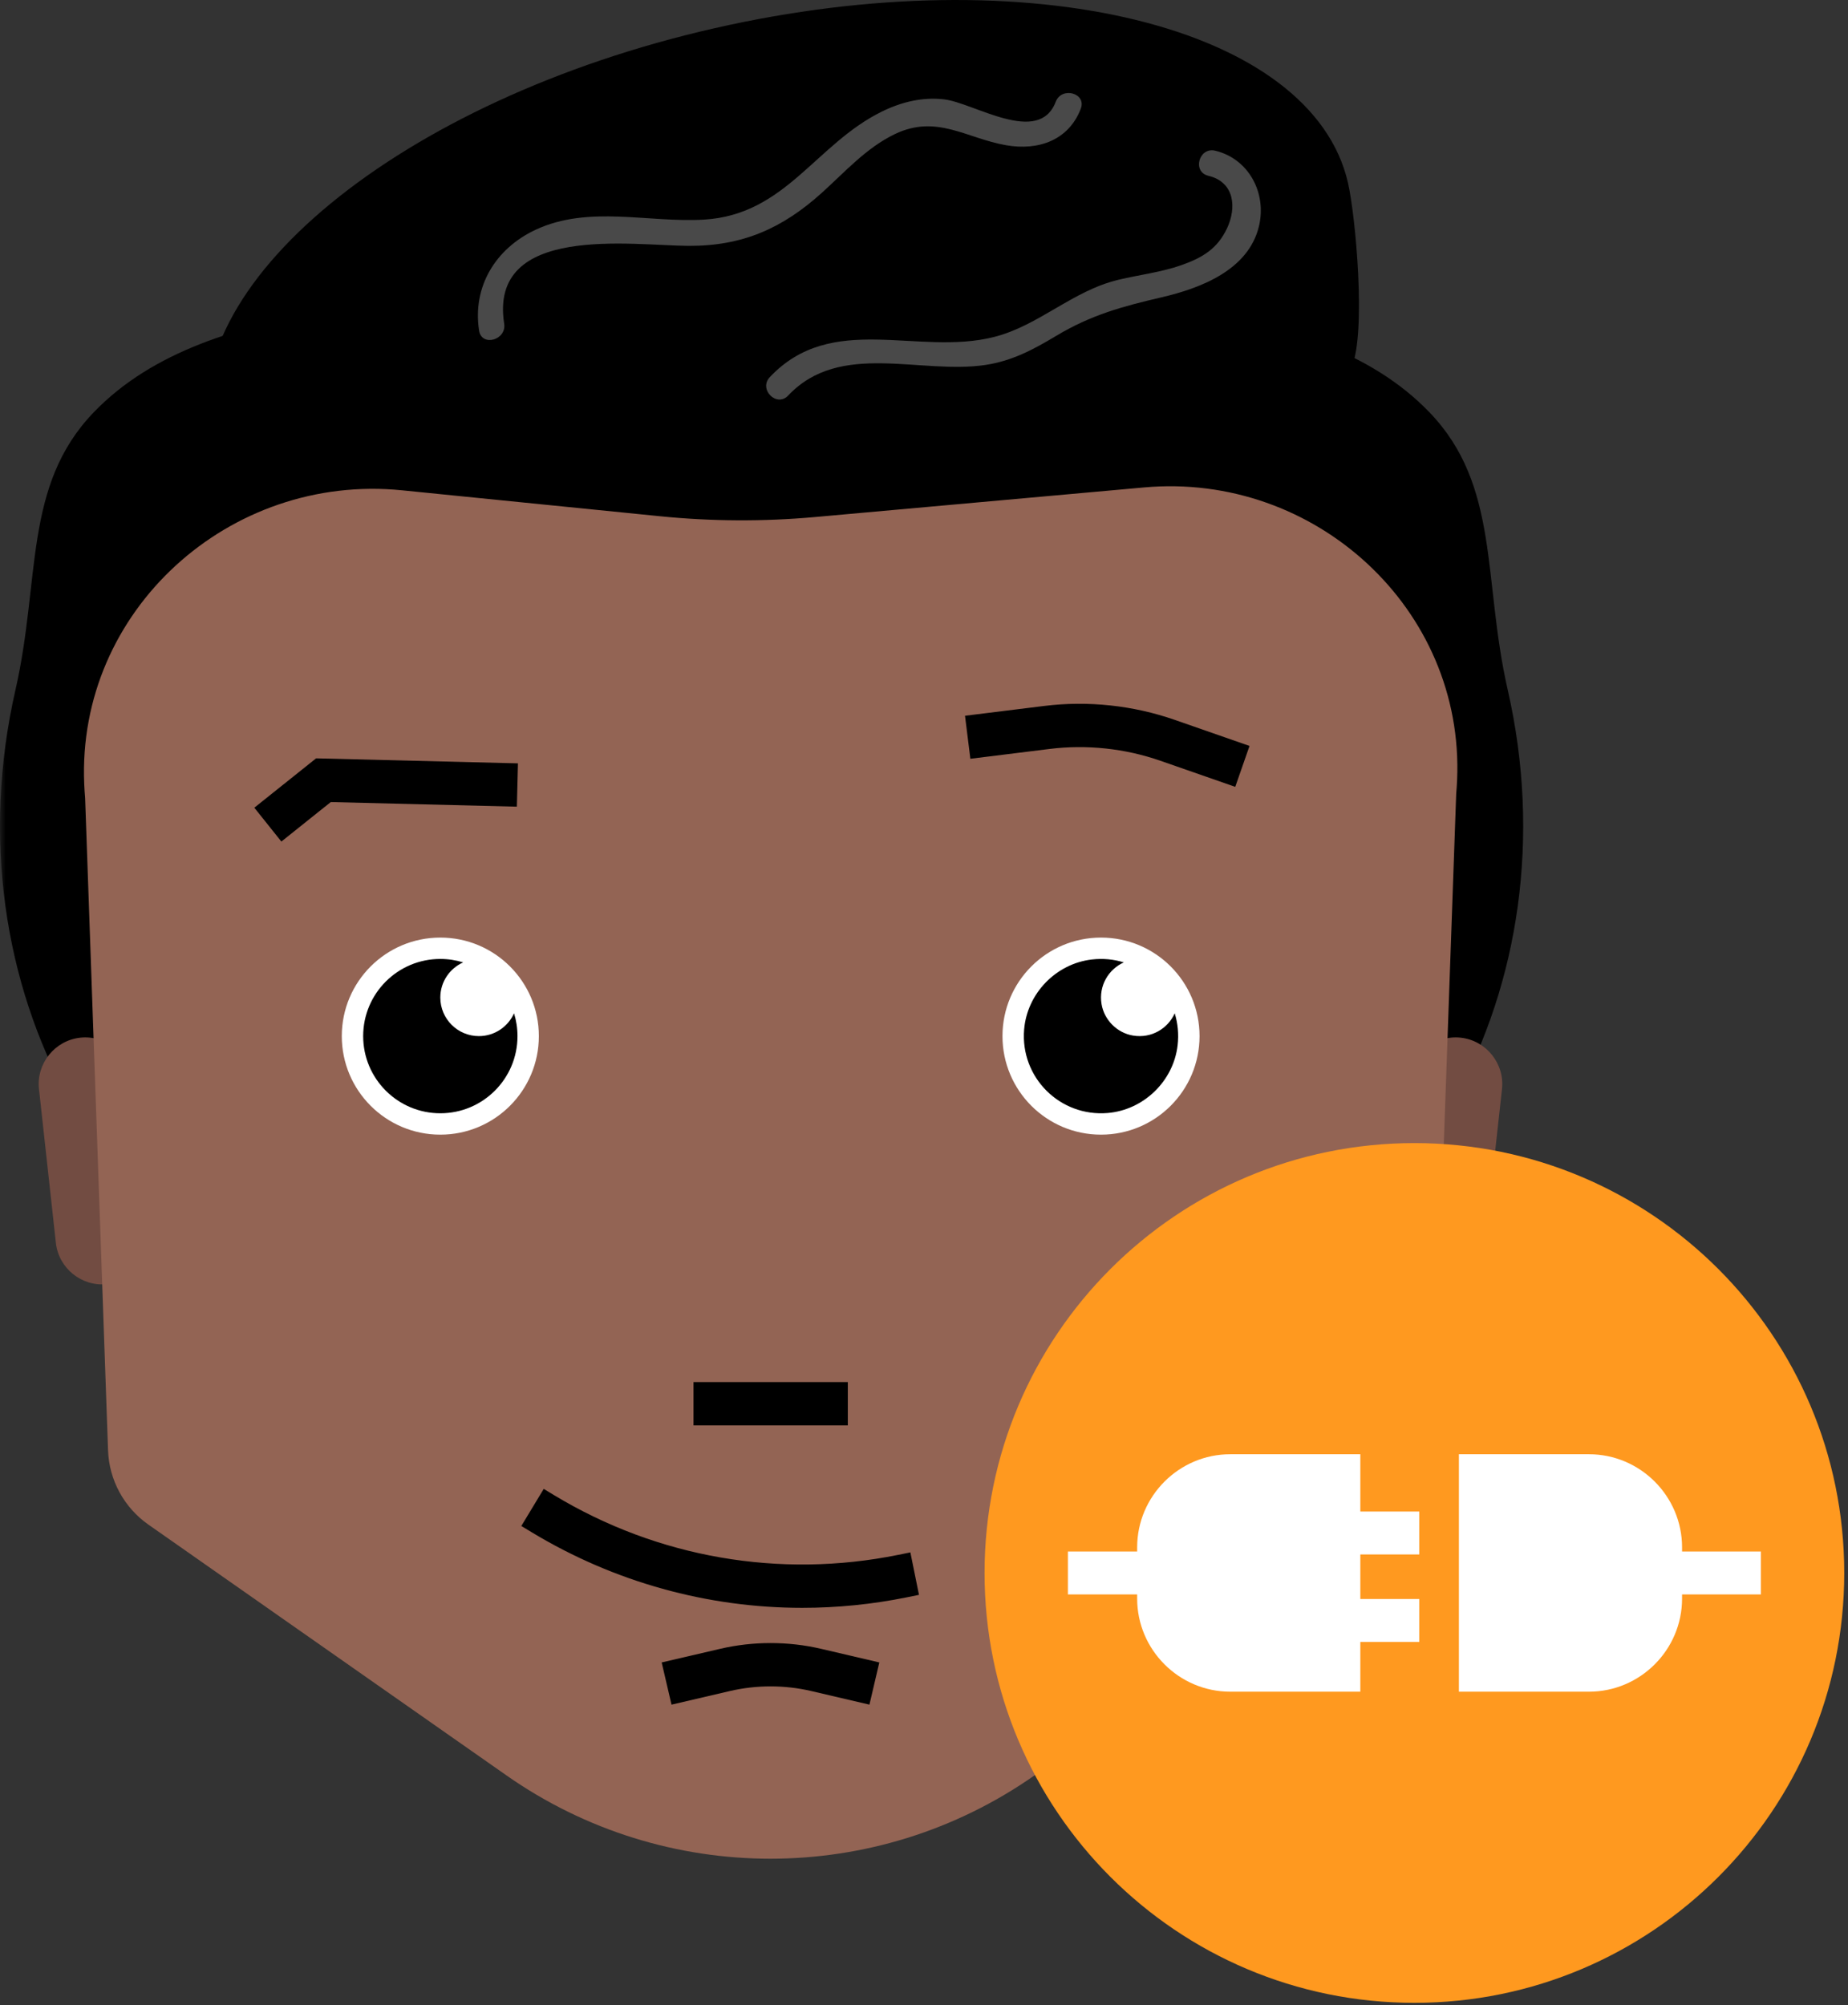 <?xml version="1.0" encoding="UTF-8"?>
<svg width="165px" height="179px" viewBox="0 0 165 179" version="1.1" xmlns="http://www.w3.org/2000/svg" xmlns:xlink="http://www.w3.org/1999/xlink">
    <rect x="0" y="0" width="165" height="179" fill="#333333" stroke="none"/>
    <!-- Generator: Sketch 41.2 (35397) - http://www.bohemiancoding.com/sketch -->
    <title>persona-integrators</title>
    <desc>Created with Sketch.</desc>
    <defs>
        <polygon id="path-1" points="0 0.638 0 97.584 87.656 97.584 87.656 0.638 0 0.638"></polygon>
    </defs>
    <g id="Home" stroke="none" stroke-width="1" fill="none" fill-rule="evenodd">
        <g transform="translate(-244, -1792)" id="persona-integrators">
            <g transform="translate(244, 1792)">
                <g id="face">
                    <g id="Group-17" transform="translate(0, 22.314)">
                        <mask id="mask-2" fill="white">
                            <use xlink:href="#path-1"></use>
                        </mask>
                        <g id="Clip-16"></g>
                        <path d="M1.381,39.27 C-4.624,65.582 9.515,91.249 32.961,96.599 C56.407,101.95 80.282,84.957 86.287,58.644 C92.292,32.332 77.954,-4.841 54.707,1.314 C39.314,5.39 18.891,3.56 8.369,14.493 C2.057,21.052 3.633,29.403 1.381,39.27" id="Fill-15" fill="#000000" mask="url(#mask-2)"></path>
                    </g>
                    <path d="M120.357,16.33 C121.041,19.326 121.988,29.652 120.692,32.756 C115.917,44.181 97.413,48.283 75.348,53.318 C47.29,59.72 21.95,53.541 18.749,39.516 C15.548,25.491 35.699,8.931 63.758,2.528 C91.815,-3.874 117.155,2.305 120.357,16.33" id="Fill-13" fill="#000000"></path>
                    <path d="M134.618,61.584 C140.624,87.896 126.484,113.564 103.039,118.914 C79.592,124.264 55.717,107.271 49.713,80.958 C43.707,54.646 58.045,17.473 81.292,23.629 C96.685,27.705 117.109,25.875 127.63,36.807 C133.943,43.366 132.366,51.717 134.618,61.584" id="Fill-18" fill="#000000"></path>
                    <path d="M128.009,114.638 L128.009,114.638 C130.282,114.888 132.346,113.233 132.597,110.959 L134.105,97.225 C134.355,94.952 132.699,92.888 130.425,92.637 C128.152,92.388 126.087,94.044 125.837,96.317 L124.329,110.05 C124.079,112.324 125.735,114.389 128.009,114.638" id="Fill-24" fill="#724C42"></path>
                    <path d="M9.578,114.638 L9.578,114.638 C7.305,114.888 5.239,113.233 4.989,110.959 L3.481,97.225 C3.231,94.952 4.887,92.888 7.161,92.637 C9.435,92.388 11.499,94.044 11.749,96.317 L13.258,110.05 C13.508,112.324 11.851,114.389 9.578,114.638" id="Fill-26" fill="#724C42"></path>
                    <path d="M130.017,70.881 L127.941,129.472 C127.847,132.126 126.514,134.582 124.338,136.106 L92.356,158.502 C78.209,168.409 59.377,168.409 45.23,158.502 L13.25,136.106 C11.074,134.582 9.739,132.125 9.647,129.47 L7.601,71.257 C7.565,70.833 7.538,70.409 7.52,69.985 C6.863,54.513 20.486,42.221 35.896,43.771 L58.925,46.086 C63.522,46.548 68.154,46.572 72.755,46.159 L102.15,43.514 C117.392,42.142 130.758,54.343 130.098,69.631 C130.08,70.047 130.053,70.464 130.017,70.881" id="Fill-28" fill="#936454"></path>
                    <path d="M59.956,152.179 L59.078,148.411 L64.291,147.197 C67.245,146.508 70.37,146.508 73.328,147.199 L78.51,148.411 L77.628,152.179 L72.447,150.967 C70.065,150.409 67.549,150.409 65.168,150.964 L59.956,152.179 Z" id="Fill-30" fill="#000000"></path>
                    <path d="M110.29,70.244 L103.61,67.916 C100.449,66.814 97.021,66.449 93.701,66.862 L86.639,67.738 L86.162,63.898 L93.224,63.023 C97.131,62.538 101.164,62.968 104.885,64.264 L111.564,66.592 L110.29,70.244 Z" id="Fill-32" fill="#000000"></path>
                    <path d="M48.112,92.497 C48.112,97.355 44.173,101.294 39.315,101.294 C34.456,101.294 30.517,97.355 30.517,92.497 C30.517,87.638 34.456,83.7 39.315,83.7 C44.173,83.7 48.112,87.638 48.112,92.497" id="Fill-34" fill="#FFFFFF"></path>
                    <path d="M42.759,92.497 C40.857,92.497 39.314,90.955 39.314,89.053 C39.314,87.653 40.152,86.454 41.352,85.915 C40.708,85.716 40.024,85.608 39.314,85.608 C35.51,85.608 32.426,88.692 32.426,92.497 C32.426,96.302 35.51,99.385 39.314,99.385 C43.119,99.385 46.204,96.302 46.204,92.497 C46.204,91.788 46.096,91.104 45.897,90.46 C45.357,91.659 44.159,92.497 42.759,92.497" id="Fill-36" fill="#000000"></path>
                    <path d="M107.102,92.497 C107.102,97.355 103.163,101.294 98.304,101.294 C93.445,101.294 89.507,97.355 89.507,92.497 C89.507,87.638 93.445,83.7 98.304,83.7 C103.163,83.7 107.102,87.638 107.102,92.497" id="Fill-38" fill="#FFFFFF"></path>
                    <path d="M101.162,92.448 C99.744,92.214 98.587,91.058 98.353,89.639 C98.081,87.994 98.978,86.529 100.341,85.916 C99.452,85.64 98.486,85.539 97.484,85.657 C94.283,86.028 91.712,88.686 91.441,91.896 C91.078,96.175 94.632,99.726 98.912,99.36 C102.12,99.085 104.776,96.512 105.145,93.313 C105.262,92.311 105.161,91.347 104.886,90.461 C104.273,91.823 102.807,92.721 101.162,92.448" id="Fill-40" fill="#000000"></path>
                    <path d="M71.633,143.536 C63.179,143.536 54.847,141.241 47.487,136.798 L46.546,136.23 L48.547,132.918 L49.487,133.487 C58.723,139.062 69.631,140.952 80.206,138.805 L81.283,138.586 L82.052,142.377 L80.975,142.596 C77.874,143.225 74.744,143.536 71.633,143.536" id="Fill-42" fill="#000000"></path>
                    <polygon id="Fill-44" fill="#000000" points="61.92 127.25 75.698 127.25 75.698 123.381 61.92 123.381"></polygon>
                    <polygon id="Fill-46" fill="#000000" points="25.122 75.128 22.708 72.106 28.222 67.7 46.245 68.147 46.149 72.014 29.535 71.602"></polygon>
                    <path d="M45.015,28.897 C43.619,19.931 56.442,21.927 61.48,21.949 C66.307,21.969 69.859,20.392 73.4,17.193 C75.457,15.334 77.366,13.181 79.911,11.965 C83.635,10.186 86.268,12.343 89.832,12.966 C92.717,13.471 95.424,12.518 96.498,9.704 C97.031,8.307 94.788,7.703 94.261,9.087 C92.747,13.049 86.969,9.182 84.299,8.87 C82.36,8.643 80.48,9.106 78.74,9.96 C72.819,12.87 70.146,19.165 62.874,19.604 C57.887,19.905 52.575,18.292 47.823,20.511 C44.236,22.185 42.168,25.606 42.776,29.514 C43.005,30.985 45.242,30.361 45.015,28.897" id="Fill-54" fill="#494949"></path>
                    <path d="M70.373,35.31 C75.016,30.388 82.198,33.474 88.031,32.573 C90.376,32.211 92.275,31.201 94.284,29.994 C97.42,28.109 100.234,27.351 103.72,26.54 C107.192,25.732 111.463,24.112 112.404,20.208 C113.124,17.226 111.49,14.169 108.5,13.453 C107.048,13.105 106.429,15.342 107.884,15.691 C110.261,16.261 110.407,18.566 109.564,20.366 C108.712,22.185 107.398,22.994 105.487,23.669 C103.67,24.31 101.725,24.53 99.858,24.977 C95.747,25.961 92.753,29.076 88.732,30.088 C81.93,31.801 74.277,27.788 68.732,33.669 C67.708,34.755 69.346,36.399 70.373,35.31" id="Fill-55" fill="#494949"></path>
                </g>
                <g id="integrator" transform="translate(86.945, 102)">
                    <path d="M77.719,38.423 C77.719,59.617 60.535,76.799 39.34,76.799 C18.144,76.799 0.962,59.617 0.962,38.423 C0.962,17.229 18.144,0.047 39.34,0.047 C60.535,0.047 77.719,17.229 77.719,38.423" id="Fill-47" fill="#FF991F"></path>
                    <path d="M34.513,49.022 L22.897,49.022 C18.327,49.022 14.587,45.284 14.587,40.712 L14.587,36.134 C14.587,31.563 18.327,27.824 22.897,27.824 L34.513,27.824 L34.513,49.022 Z" id="Fill-48" fill="#FFFFFF"></path>
                    <path d="M43.314,27.824 L54.929,27.824 C59.5,27.824 63.239,31.563 63.239,36.134 L63.239,40.713 C63.239,45.284 59.5,49.022 54.929,49.022 L43.314,49.022 L43.314,27.824 Z" id="Fill-49" fill="#FFFFFF"></path>
                    <polygon id="Fill-50" fill="#FFFFFF" points="29.161 36.77 39.776 36.77 39.776 32.938 29.161 32.938"></polygon>
                    <polygon id="Fill-51" fill="#FFFFFF" points="8.403 40.339 19.977 40.339 19.977 36.507 8.403 36.507"></polygon>
                    <polygon id="Fill-52" fill="#FFFFFF" points="58.704 40.339 70.278 40.339 70.278 36.507 58.704 36.507"></polygon>
                    <polygon id="Fill-53" fill="#FFFFFF" points="29.161 44.579 39.776 44.579 39.776 40.747 29.161 40.747"></polygon>
                </g>
            </g>
        </g>
    </g>
</svg>